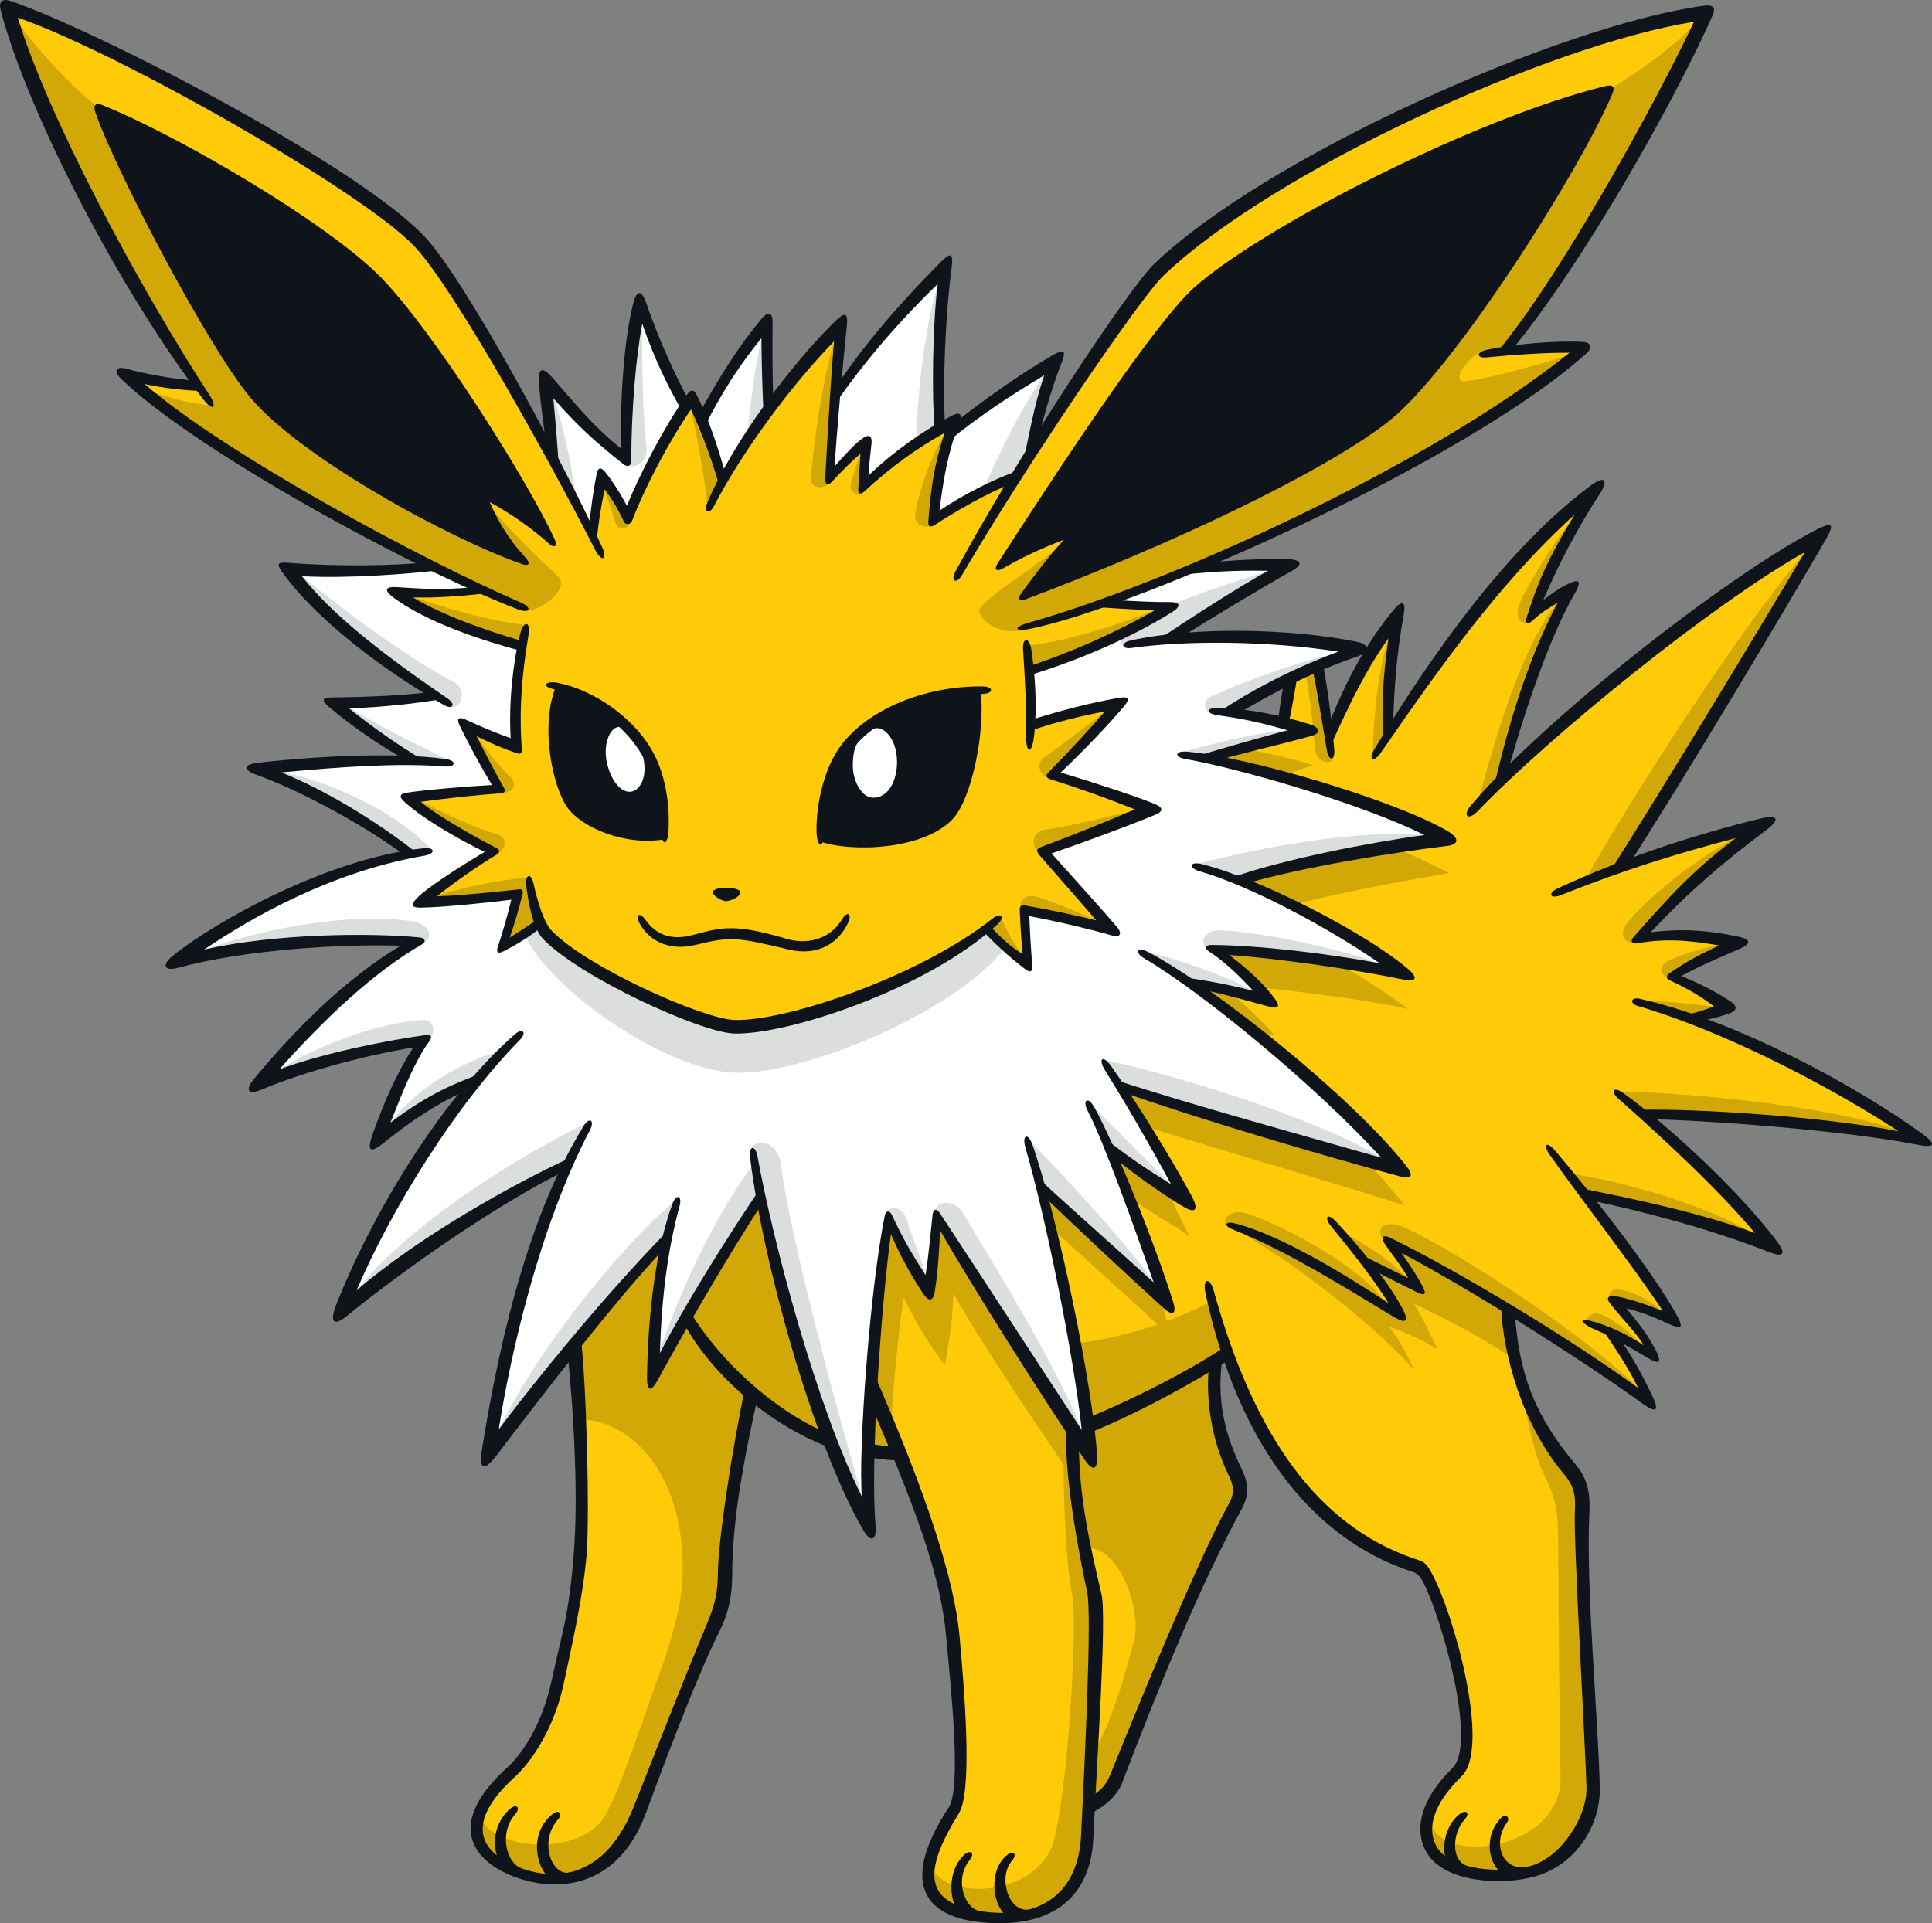 <?xml version="1.0" encoding="UTF-8"?>
<!-- Created with Inkscape (http://www.inkscape.org/) -->
<svg version="1.1" viewBox="0 0 101.7 101.26" xmlns="http://www.w3.org/2000/svg">
 <rect x="0" y="0" width="101.7" height="101.26" fill="#808080" stroke="none"/>
 <g stroke-width="2.663">
  <path d="m30.213 70.837c0.218 4.131 0.501 8.693 0.304 10.829-0.258 2.828-1.377 9.611-3.175 11.138-0.868 0.738-2.304 2.261-2.261 3.523 0.043 1.262 1.393 2.131 2.783 2.434 2.959 0.65 4.527-0.589 5.481-2.871 1.435-3.436 3.742-8.959 4.221-10.349 0.477-1.395 0.607-2.439 0.607-3.308 0-0.871 0.828-6.788 1.393-8.962 1.654 1.481 4.003 3.175 7.699 3.22 1.089 2.738 2.392 5.958 2.698 7.918 0.304 1.955 1.105 9.385 0.304 10.786-0.871 1.523-1.683 2.911-1.35 4.045 0.218 0.738 1.177 1.739 3.526 1.739 2.567 0 5.002-0.826 4.959-5.958 0.783-0.304 1.161-0.858 1.651-2.133 0.956-2.477 5.023-11.798 5.872-13.396 0.349-0.652 0.479-1.262-0.043-2.264-0.522-1.001-1.217-3.912-0.913-5.654l0.607-0.304c1.262 3.87 4.916 9.787 10.267 11.223 1.087 1.696 3.561 9.356 1.784 10.919-1.087 0.956-1.699 1.995-1.481 3.39 0.133 0.828 1.175 2.003 3.654 1.958 2.482-0.043 5.265-1.521 5.089-4.871-0.173-3.35-0.607-11.351-0.607-13.963 0-0.913 0.043-2.043-1.001-3.001-1.044-0.956-3.177-5.569-2.913-8.046 1.752 1.041 5.785 3.625 7.38 4.898-0.61-1.244-1.478-3.012-1.944-3.654 0.613 0.293 1.763 0.871 2.256 1.276-0.378-0.839-1.238-1.912-1.819-2.695 0.636 0.029 1.971 0.261 2.812 0.783-1.132-1.768-3.42-4.988-4.581-6.525 2.378 0.405 7.276 1.481 9.801 2.724-1.595-1.942-4.466-5.044-6.815-6.959 2.985-0.115 11.454 0.495 14.589 1.334-2.525-1.885-7.803-4.815-11.976-6.378 0.519-0.176 1.302-0.434 1.768-0.61-0.698-0.581-2.003-1.364-2.756-1.651 0.812-0.522 2.408-1.422 3.393-1.739-1.305-0.378-3.654-0.583-5.191-0.293 1.912-2.117 4.581-4.639 6.642-6.029-1.683 0.461-4.554 1.217-7.51 2.258 3.159-5.132 9.161-15.135 10.613-17.484-3.856 2.059-11.572 7.569-16.879 12.906 0.232-1.566 1.885-7.193 3.539-10.035-0.437 0.261-1.22 0.724-1.973 1.334 0.639-1.8 2.261-5.018 3.276-6.469-3.041 2.176-7.132 7.076-10.874 12.73-0.085-1.563 0.029-4.61 0.463-6.205-0.985 1.217-2.522 3.627-3.622 6.322-0.146-1.103-0.466-2.812-0.613-3.595l-1.449 0.636-0.346 2.264c-0.538-0.16-2.45-0.551-3.539-0.594z" fill="#FFCB08"/>
  <path d="m54.296 24.018c0.234-1.393 0.639-3.625 1.305-4.988-1.273 0.722-3.912 2.378-5.569 3.712l0.205-0.581-0.724 0.463c-0.146-2.874-0.029-7.193 0.29-8.584-1.073 1.159-4.293 4.349-5.886 6.756l-3.366 0.666c-0.144-1.071-0.232-3.566-0.176-4.493-1.159 1.361-2.405 3.191-3.446 5.073l-0.466-1.129-0.29 0.463c-1.073-1.885-2.117-4.117-2.463-5.308-0.495 1.334-0.871 4.988-0.727 8.003-1.071-0.695-3.044-2.522-4.29-4.059 0.117 0.985 0.288 2.985 0.376 4.147l-6.408 5.625c-1.132 0.202-5.105 0.437-7.51 0.173 1.475 1.859 4.234 4.498 7.686 6.583-1.539 0.264-4.032 0.437-5.22 0.437 0.985 0.783 2.637 2.117 4.202 3.073-2.232-0.088-5.713 0.029-8.091 0.407 2.378 0.985 6.061 2.956 7.83 4.466-3.393 0.578-8.44 2.668-12.411 5.798 3.217-0.927 8.786-1.422 12.672-1.129-2.61 1.622-6.73 5.334-8.296 7.595 2.293-1.044 5.8-2 8.645-2.378-0.812 1.393-1.771 3.627-2.264 5.076 1.305-0.985 3.249-2.293 4.903-2.727-2.032 2.525-5.569 7.771-6.847 11.92 2.698-2.349 8.701-6.437 11.891-7.627-1.654 3.771-3.654 10.149-4.205 15.167 2.088-2.754 6.815-8.671 9.369-11.223-0.264 1.651-0.639 5.22-0.639 7.135 1.654-2.988 4.059-7.337 5.683-9.425 0.842 4.437 2.9 12.179 5.713 17.282-0.085-4.466 0.261-13.51 1.017-16.208 0.461 1.161 1.273 2.783 2.027 3.622 0.232-1.273 0.495-2.839 0.525-3.654 1.622 2.73 6.581 10.067 8.062 12.589-0.349-3.366-1.625-10.935-2.554-14.064 1.161 1.041 5.135 4.376 6.642 5.944-1.132-2.988-2.32-6.701-3.135-8.149 1.22 0.956 2.844 2.029 4.064 2.666-1.076-1.971-2.32-4.346-3.481-5.883 3.886 1.217 12.152 3.654 14.789 4.346-2.088-2.29-7.83-7.944-11.164-9.83 1.537 0.29 3.246 0.551 4.176 0.9-0.812-0.985-1.768-2.032-2.783-2.668 2.147 0.117 7.135 0.466 9.918 1.249-1.859-1.395-6.032-3.976-8.554-4.903 3.188-0.897 7.944-1.885 10.727-2.176-1.739-1.159-8.208-3.625-12.528-4.232 1.481-0.407 4.059-1.132 5.337-1.449-1.076-0.349-2.176-0.613-4.032-0.929 1.393-1.103 4.003-2.437 6.671-3.337-2.003-0.519-6.12-0.868-9.774-0.581 0.956-0.751 4.088-2.839 6.12-3.886-1.305-0.027-3.742-0.027-5.105 0.117z" fill="#fff"/>
  <path d="m58.444 31.557c7.832-2.892 19.923-8.653 24.752-13.18-0.871-0.088-2.74-0.045-3.902 0.131 4.495-6.003 9.396-14.935 10.469-17.835-7.454 1.161-23.098 7.699-28.797 13.572-1.435 1.481-4.786 6.61-7.524 10.962-0.887 0.261-3.06 1.217-4.25 2.176 0.059-1.132 0.378-3.537 1.044-5.22-1.071 0.578-3.161 1.768-4.754 3.422 0.056-0.783 0.056-1.595 0.085-2.234-0.636 0.522-1.246 1.073-1.915 1.856 0.202-2.466 0.466-6.205 0.668-8.147-1.71 1.854-4.463 4.81-6.264 8.205-0.434-1.537-1.1-3.278-1.681-4.234-1.132 1.566-2.698 4.322-3.305 6.264-0.41-0.812-0.9-1.537-1.395-2.117-0.115 0.522-0.373 1.973-0.519 2.871-2.613-4.9-7.188-13.369-9.223-15.425-2.378-2.41-16.791-10.964-21.46-12.181 0.988 4.176 5.771 13.862 9.862 19.777-0.756 0.029-2.264 0-3.683-0.522 3.276 3.366 13.801 9.308 18.469 11.252-0.868 0.173-2.695 0.32-4 0.261 0.868 0.842 3.364 2.061 6.352 2.844-0.173 1.39-0.405 3.739-0.29 5.188-0.581-0.232-1.712-0.61-2.581-1.015 0.434 0.956 0.927 2.003 1.681 3.305-1.073 0.061-3.449 0.232-4.581 0.551 0.842 0.871 2.698 1.971 4.173 2.727-1.273 0.754-2.754 1.768-3.739 2.724 1.449-0.085 3.886-0.261 5.047-0.434-0.202 0.871-0.495 2.088-0.727 2.786 0.581-0.378 1.451-0.9 1.973-1.334-0.088 1.1 7.22 5.428 10.064 5.478 3.246 0.059 9.657-2.437 13.481-5.103 0.466 0.493 1.364 1.276 2.117 1.771-0.085-0.874-0.115-2.061-0.17-2.756 0.839 0.173 3.217 0.61 4.578 1.044-1.071-1.249-2.346-2.842-3.593-4.149 1.739-0.636 4.581-1.681 5.771-2.258-1.305-0.551-3.771-1.422-5.252-1.768 1.161-1.193 2.639-2.73 3.305-3.686-1.159 0.146-2.895 0.551-4.405 1.017 0-0.929 0.029-2.003-0.059-2.786 2.029-0.581 5.742-2.434 7.047-3.334-0.842-0.117-2.003-0.32-2.871-0.463" fill="#FFCB08"/>
 </g>
 <g fill="#0f141b" stroke-width="2.663">
  <path d="m29.362 36.064c3.076 0.879 5.822 3.667 5.686 7.918-1.728 0.357-4.341-0.599-5.023-1.702-0.674-1.089-1.241-4.053-0.663-6.216"/>
  <path d="m43.136 44.049c0.099-1.619 0.269-2.993 1.017-4.069 1.694-2.434 4.567-3.393 7.3-3.723 0.157 2.168-0.549 5.729-1.571 6.719-1.18 1.143-4.005 1.731-6.746 1.073"/>
  <path d="m28.977 28.358c-1.854-3.617-6.445-10.898-9.18-13.723-2.738-2.831-10.711-7.233-14.467-8.765 1.854 4.73 6.698 13.518 8.53 15.393 2.085 2.133 8.205 6.261 13.54 8.16-0.775-0.847-1.808-2.583-2.096-3.534 0.951 0.455 2.631 1.547 3.673 2.469"/>
  <path d="m52.746 29.685c2.437-3.739 7.904-12.019 10.046-14.136 3.438-3.393 15.878-9.481 21.623-10.613-1.696 3.696-7.406 13.473-10.789 16.355-3.83 3.262-14.746 8.264-19.617 10.048 0.783-1.001 1.958-2.652 2.695-3.436-1.087 0.346-2.652 0.956-3.958 1.782"/>
 </g>
 <path d="m32.639 38.272c-0.541-0.029-0.887 0.916-0.708 1.811 0.21 1.047 0.804 1.715 1.329 1.593 0.474-0.107 0.884-0.855 0.541-2.021-0.264-0.887-0.73-1.361-1.161-1.382" fill="#fff" stroke-width="2.663"/>
 <path d="m45.937 38.405c-0.756 0.463-1.049 0.831-1.044 1.931 0.003 0.802 0.474 1.649 1.047 1.665 0.751 0.019 1.188-0.73 1.268-1.601 0.125-1.481-0.764-2.306-1.27-1.995" fill="#fff" stroke-width="2.663"/>
 <g fill="#D2A807" stroke-width="2.663">
  <path d="m0.516 0.457c0.762 1.497 3.286 4.163 4.716 5.255 1.848 4.775 6.085 12.371 8.176 15.058 2.088 2.687 9.345 6.725 13.947 8.584-0.94-1.188-1.774-2.975-1.518-2.631 0.407 0.549 2.29 2.49 3.537 3.625 0.714 0.655-1.137 2.008-1.734 1.758-3.768-1.582-15.987-7.614-20.429-11.822 1.023 0.509 2.57 0.951 3.933 1.068-3.974-5.657-9.444-15.886-10.629-20.893"/>
  <path d="m36.286 21.131c0.426 1.989 0.82 4.019 0.959 5.617l0.82-1.385c-0.463-1.494-1.175-3.555-1.779-4.232"/>
  <path d="m31.664 25.432c0.32 0.82 0.567 1.529 0.711 2.029 0.141 0.495 0.663 0.522 0.839-0.083-0.357-0.639-1.089-1.627-1.55-1.947"/>
  <path d="m21.209 31.237c2.117 0.783 4.7 1.481 6.554 1.683l-0.202 1.071c-2.668-0.349-5.54-2.056-6.352-2.754"/>
  <path d="m44.176 17.229c-0.812 2.059-1.387 6.264-1.481 7.976-0.027 0.551 0.783 0.61 1.076 0.115-0.029-1.449 0.117-5.452 0.405-8.091"/>
  <path d="m45.511 23.437c-0.405 0.868-0.61 1.566-0.724 2.029-0.115 0.466 0.376 0.695 0.668 0.376 0-0.666 0.027-1.622 0.056-2.405"/>
  <path d="m50.093 22.335c-0.985 1.217-1.768 3.654-1.915 4.724-0.088 0.642 0.61 0.844 1.015 0.525 0.088-1.51 0.261-3.537 0.9-5.249"/>
  <path d="m54.125 33.976c1.87-0.131 5.46-1.318 7.148-2.029-1.96 1.217-5.265 3.001-7.047 3.396z"/>
  <path d="m89.543 0.847c-0.823 1.177-3.153 2.884-5.049 4-2.043 4.655-8.41 14.506-11.569 17.01-3.348 2.652-13.316 7.332-19.18 9.611 0.141-0.25 1.952-2.373 2.229-2.951-0.887 1.012-4.16 2.927-4.405 3.558-0.186 0.479 1.116 1.478 2.293 1.063 8.482-2.645 23.476-9.228 29.231-14.626-1.286 0.482-5.918 1.776-6.189 1.531-0.376-0.333 0.711-1.55 1.284-1.582l1.079 0.021c2.176-3.175 8.578-12.679 10.277-17.636"/>
  <path d="m24.782 38.291c0.69 1.1 1.47 2.008 2.096 2.634 0.36 0.36 0.178 0.847-0.509 0.82-0.666-1.153-1.358-2.66-1.587-3.454"/>
  <path d="m21.815 42.026c1.688 0.871 3.246 1.593 4.349 1.893 0.562 0.154 0.485 0.794 0.027 1.023-1.076-0.535-2.993-1.561-4.376-2.916"/>
  <path d="m22.582 47.295c1.534-0.535 3.582-0.945 5.271-1.1 0.101 0.591 0.28 1.587 0.562 2.405-0.511 0.41-1.382 0.948-1.917 1.228 0.253-0.842 0.613-2.045 0.794-2.708-1.843 0.202-3.739 0.381-4.708 0.176"/>
  <path d="m58.601 37.138c-1.457 1.127-2.607 1.995-3.657 2.764-0.386 0.282-0.282 0.895 0.306 1.1 0.847-0.871 2.429-2.61 3.35-3.864"/>
  <path d="m60.187 42.538c-2.328 0.589-3.886 0.953-5.167 1.151-0.663 0.104-0.818 0.716-0.309 1.278 1.332-0.461 3.454-1.379 5.476-2.429"/>
  <path d="m58.45 48.907c-1.052-0.666-2.954-1.393-3.787-1.662-0.794-0.258-0.999 0.306-0.972 0.663 1.1 0.178 3.454 0.666 4.759 0.999"/>
  <path d="m52.692 48.267c0.232 0.639 0.767 1.611 1.382 2.381-0.663-0.437-1.688-1.204-2.149-1.742z"/>
  <path d="m63.805 68.494c-2.376 1.254-4.868 1.95-7.129 2.24 0.208 1.148 0.463 3.092 0.626 4.317 1.651-0.586 5.545-2.506 7.303-3.784-0.373-1.225-0.586-1.814-0.799-2.772"/>
  <path d="m43.612 75.75c-1.22-3.521-2.959-9.484-3.569-12.789-1.348 1.96-2.479 3.784-3.856 6.386 1.35 2.432 4.509 5.156 7.425 6.402"/>
  <path d="m46.918 75.446c0-1.478 0.349-5.132 0.652-7.135 0.652 1.395 1.435 2.613 2.176 3.569 0.258-1.521 0.434-2.698 0.434-3.784 1.478 2.652 4.783 7.524 6.437 9.96-0.088-0.956-0.131-1.739-0.043-2.74-2.264-3.35-5.96-9.004-7.223-11.177-0.085 1.305-0.261 2.698-0.389 3.739-0.655-0.913-1.784-2.652-2.133-3.523-0.434 2.567-0.783 6.44-0.999 9.047 0.258 0.479 0.65 1.177 1.087 2.045"/>
  <path d="m55.313 64.616c1.087 1.044 4.871 4.349 6.392 5.872-0.216-0.652-0.477-1.699-0.692-2.306-1.654-1.521-4.831-4.349-6.221-5.611z"/>
  <path d="m59.402 63.006c1.001 0.738 2.131 1.348 3.22 2.088-0.613-1.175-0.871-1.739-1.22-2.479-0.999-0.695-2.088-1.435-2.956-2.045 0.389 0.956 0.738 1.784 0.956 2.437"/>
  <path d="m60.27 59.308c3.611 1.132 11.356 3.393 13.705 4.176-0.874-1.041-1.438-1.739-2.176-2.437-4.394-1.302-10.573-2.956-12.791-3.824z"/>
  <path d="m64.679 52.203c0.812 0.639 1.973 1.771 2.437 2.322-0.495-0.088-0.9-0.146-1.132-0.202-1.041-0.844-2.29-1.83-3.246-2.466 0.695 0.085 1.332 0.232 1.942 0.346"/>
  <path d="m66.159 51.971c2.405 0.264 6.032 0.698 7.974 1.161-1.015-0.756-2.522-1.742-3.915-2.525-1.593-0.232-4.639-0.551-6.176-0.636 0.929 0.812 1.481 1.334 2.117 2"/>
  <path d="m73.293 44.605c1.419 0.551 1.915 0.842 2.985 1.364-3.188 0.551-6.059 1.103-8.235 1.683-0.927-0.463-1.771-0.929-2.695-1.278 1.883-0.636 5.566-1.449 7.944-1.768"/>
  <path d="m65.319 39.414c1.364 0.202 2.724 0.551 3.798 0.871-0.522 0.176-1.334 0.463-1.742 0.581-1.071-0.29-2.985-0.783-3.886-0.929 0.639-0.144 1.246-0.349 1.83-0.522"/>
  <path d="m45.831 73.227c-0.088 1.089-0.088 1.958-0.133 3.047 0.264 0.128 1.047 0.218 1.611 0.218-0.391-0.913-0.959-2.394-1.478-3.265"/>
  <path d="m64.796 64.588c3.827 2.16 8.003 5.625 9.627 7.54-0.29-0.754-0.812-1.625-1.276-2.264 0.695 0.232 1.912 0.756 2.551 1.217-0.407-0.81-0.812-1.739-1.276-2.434 1.566 0.695 4.117 2.088 5.334 2.959-0.173-0.858-0.389-1.944-0.304-2.639-1.044-0.695-4.613-2.828-6.048-3.393 0.394 0.61 0.828 1.393 1.092 2-0.655-0.218-1.96-0.738-2.527-1.001 0.479 0.698 1.001 1.611 1.35 2.218-1.958-1.348-6.874-4.016-8.525-4.202"/>
  <path d="m72.848 68.486c-1.297-1.819-5.263-3.96-7.273-4.61-0.919-0.298-1.542 0.629-0.716 0.81 1.625 0.36 5.686 2.274 7.99 3.8"/>
  <path d="m70.624 64.848c1.015 0.551 2.639 1.449 3.598 2.639l-2.352-0.956c-0.261-0.407-0.783-1.188-1.246-1.683"/>
  <path d="m86.663 73.527c-2.634-2.874-9.91-7.63-12.719-8.89-1.137-0.506-1.704 0.109-0.945 0.847 3.324 1.348 11.09 6.099 13.665 8.043"/>
  <path d="m86.433 70.822c-0.581-0.636-1.497-1.358-2.088-1.595-0.644-0.261-1.116 0.346-0.626 0.61 1.015 0.349 1.96 0.666 2.714 0.985"/>
  <path d="m87.743 69.269c-0.826-0.804-1.542-1.172-2.37-1.348-0.826-0.173-0.738 0.479-0.477 0.762 0.868 0.067 2.064 0.216 2.847 0.586"/>
  <path d="m92.833 65.355c-2.088-1.675-7.548-3.22-10.245-3.566l0.871 1.153c2.655 0.368 7.396 1.521 9.374 2.413"/>
  <path d="m85.043 57.482c3.414-0.024 12.877 0.868 15.726 2.413-4.021-0.652-10.267-1.305-14.291-1.172z"/>
  <path d="m90.703 53.089c-1.175-0.218-3.329-0.413-4.61-0.413 0.956 0.304 2.346 0.716 3.065 0.999 0.434-0.088 1.175-0.346 1.545-0.586"/>
  <path d="m91.203 49.651c-1.545 0.218-2.501 0.543-3.284 0.892-0.783 0.349-0.479 0.828 0 1.047 0.543-0.546 2.067-1.329 3.284-1.939"/>
  <path d="m92.203 43.672c-2.567 1.217-5.585 3.617-6.61 5.023-0.415 0.567 0 1.065 0.562 0.956 1.371-1.63 4.394-4.698 6.048-5.979"/>
  <path d="m96.083 27.96c-2.929 2.754-9.83 13.34-12.703 18.475 0.698-0.264 1.422-0.581 1.944-0.756 3.481-5.859 8.091-13.367 10.759-17.718"/>
  <path d="m82.658 30.977c-2.232 2.029-3.739 7.132-4.871 11.279 0.32-0.376 1.044-1.015 1.276-1.217 0.61-2.695 2.232-7.915 3.595-10.062"/>
  <path d="m83.763 26.075c-1.481 1.712-3.169 4.304-3.8 5.771-0.258 0.61 0.088 1.249 0.698 0.783 0.724-2.029 2.264-5.305 3.103-6.554"/>
  <path d="m73.581 32.426c-1.071 2.059-1.276 5.481-1.334 7.454l0.815-1.249c0-1.883 0.202-4.956 0.519-6.205"/>
  <path d="m68.739 35.414c0.146 0.897 0.378 2.666 0.495 4.117 0.051 0.642 1.132 0.945 0.985 0-0.232-1.481-0.551-3.537-0.756-4.437z"/>
  <path d="m30.556 74.72c3.007 0.162 5.529 3.292 5.374 8.245-0.051 1.577-0.557 3.38-1.342 5.513-0.788 2.131-2.192 6.562-2.951 7.433-1.702 1.96-5.92 1.321-6.362-0.298-0.695 1.111 0.186 2.224 1.944 2.964 1.76 0.74 4.932 0.738 6.301-3.012 0.879-2.408 3.382-8.152 3.939-9.636 0.557-1.483 0.74-2.272 0.74-3.334 0-1.065 0.557-6.533 1.342-9.265-0.972-0.882-2.679-2.775-3.356-3.984-0.394 0.65-1.366 2.221-1.739 3.103 0.093-1.947 0.277-5.465 0.65-7.089-1.252 1.252-3.521 3.569-4.866 5.468 0.141 1.113 0.325 2.503 0.325 3.894"/>
  <path d="m56.036 74.679c-0.17 4.003 0.117 7.888 0.407 9.337 0.29 1.451-0.208 9.92-0.956 12.845-0.796 3.108-6.016 3.289-6.525 1.249-0.466 1.22 0.581 2.668 2.842 2.842 2.261 0.176 5.334-0.349 5.508-4.756 0.176-4.408 0.639-11.54 0.232-12.528-0.405-0.985-1.361-7.366-0.969-8.352z"/>
  <path d="m57.199 81.522c1.622-0.173 2.946 3.169 2.493 4.874-0.695 2.61-1.161 4.059-2.147 6.032l-0.176 2.551c0.642-0.232 1.364-0.919 1.859-2.264 0.81-2.203 3.744-9.351 5.337-12.528 0.405-0.812 1.041-1.566 0.346-2.839-0.695-1.278-1.159-3.83-0.927-5.686-1.8 1.044-4.551 2.602-6.685 3.388l0.069 1.313-0.794-1.047c-0.016 1.507 0.157 4.29 0.623 6.205"/>
  <path d="m80.107 73.056c0.349 2.216 0.738 3.784 1.305 4.871 0.565 1.087 0.61 2.218 0.61 3.262 0 3.044 0.088 10.576 0.123 12.373 0.075 4.019-6.863 4.786-6.863 2.072-0.613 1.217 0.362 2.613 2.346 3.041 3.217 0.695 6.405-1.089 6.264-4.786-0.176-4.567-0.61-11.918-0.61-14.267 0-0.828 0.045-1.481-0.911-2.567-0.959-1.087-1.915-3.087-2.264-4"/>
 </g>
 <g fill="#dcdddd" stroke-width="2.663">
  <path d="m28.863 20.106c0.842 2.139 1.324 5.057 1.491 6.354-0.368-0.644-0.9-1.827-1.324-2.445-0.027-1.521-0.085-3.233-0.168-3.91"/>
  <path d="m33.781 16.254c0.029 2.951 0.029 5.398 0.256 7.34 0.077 0.671-0.621 1.236-1.183 0.815 0.029-2.474 0.253-6.549 0.927-8.155"/>
  <path d="m40.332 17.013c-0.591 1.688-0.9 4.892-1.012 6.131 0.309-0.45 0.844-1.156 1.124-1.577-0.056-1.292-0.083-3.683-0.112-4.554"/>
  <path d="m49.779 13.838c-1.012 2.416-1.462 6.296-1.545 9.529 0.533-0.421 0.927-0.591 1.265-0.759-0.17-2.248 0.027-6.828 0.28-8.77"/>
  <path d="m55.401 19.206c-1.547 1.912-2.951 5.004-3.654 6.605 0.533-0.194 1.124-0.421 1.63-0.559l0.983-1.547c0.282-1.601 0.591-3.204 1.041-4.498"/>
  <path d="m67.828 29.778c-1.603 0.391-5.033 1.574-6.269 2.107l-2.109 1.18c-0.336 0.17-0.759 1.071-0.027 1.041l2.136-0.391c1.856-1.265 4.216-2.842 6.269-3.936"/>
  <path d="m71.313 34.246c-1.771 0.141-5.987 1.659-7.59 2.447-0.384 0.186-0.45 0.788 0.141 0.9l0.927-0.059c2.195-1.321 4.104-2.445 6.522-3.289"/>
  <path d="m62.093 39.646c1.209-0.338 4.666-1.321 6.717-1.209-1.601 0.368-3.878 1.095-5.057 1.545z"/>
  <path d="m62.853 45.521c3.175-0.815 9.558-2.163 13.241-1.35-2.533 0.309-7.691 1.23-10.746 2.203-0.53-0.205-1.681-0.599-2.495-0.852"/>
  <path d="m73.311 51.032c-1.659-0.844-6.778-1.965-9.082-2.053-0.759-0.027-1.265 0.647-0.562 1.097 1.292-0.029 6.634 0.45 9.643 0.956"/>
  <path d="m60.07 50.046c1.292 0.256 5.087 1.465 6.549 2.53-1.012-0.253-2.866-0.674-3.963-0.759-0.844-0.562-1.547-1.095-2.586-1.771"/>
  <path d="m58.101 55.81c4.33 0.9 12.088 3.374 15.292 5.566-3.033-0.844-11.497-3.007-14.477-4.245z"/>
  <path d="m57.37 58.088c1.18 1.18 3.824 3.88 5.087 5.004-1.124-0.647-3.092-1.856-4.045-2.615-0.368-0.871-0.732-1.715-1.041-2.389"/>
  <path d="m54.08 59.942c1.518 1.518 5.96 6.269 7.196 8.378-1.63-1.406-5.103-4.498-6.485-5.75z"/>
  <path d="m57.287 76.221c-1.324-3.88-5.012-9.633-6.551-12.285-0.506-0.871-1.547-0.759-1.603 0.056 1.774 2.557 5.566 8.714 8.155 12.229"/>
  <path d="m48.936 67.675c-0.391-1.209-0.993-2.732-1.209-3.459-0.224-0.759-1.041-0.788-1.095-0.197 0.474 1.127 1.545 2.898 2.304 3.657"/>
  <path d="m45.713 79.899c-1.419-4.669-4.181-14.951-4.583-18.475-0.173-1.537-1.739-1.678-1.622-0.461 1.246 5.334 2.668 12.15 6.205 18.935"/>
  <path d="m34.288 72.473c1.161-3.915 3.39-8.584 5.393-11.191l0.378 1.854c-1.334 1.739-4.149 6.437-5.771 9.337"/>
  <path d="m35.68 63.108c-2.551 2-8.205 8.701-10.006 13.542 2.727-3.683 7.127-9.095 9.422-11.289z"/>
  <path d="m31.011 59.076c-3.047 1.422-10.293 5.654-13.05 9.976 2.724-2.264 8.062-6.091 11.918-7.686z"/>
  <path d="m19.963 59.916c1.419-2.147 3.39-3.651 6.554-4.669-0.405 0.405-1.103 1.22-1.569 1.768-1.478 0.466-3.132 1.395-4.986 2.9"/>
  <path d="m13.843 56.845c2.754-1.856 5.87-2.89 8.237-3.135 0.839-0.085 0.897 0.613 0.463 1.161-1.654 0.032-6.613 1.159-8.701 1.973"/>
  <path d="m9.84 50.348c4.264-1.712 9.196-2.274 11.891-1.83 0.868 0.146 1.188 0.844 0.463 1.22-1.768-0.405-8.296-0.29-12.355 0.61"/>
  <path d="m13.726 40.488c2.815 0.232 6.932 2.059 9.02 4.264l-1.161 0.173c-2.493-1.971-5.654-3.598-7.859-4.437"/>
  <path d="m17.96 36.98c2.003 1.305 4.032 2.232 5.83 3.132l-1.885-0.059c-1.942-1.103-3.129-1.971-3.944-3.073"/>
  <path d="m15.554 30.02c2.203 1.942 6.003 4.669 8.322 5.886 0.818 0.429 0.384 1.726-0.466 1.217-1.883-1.129-6.959-4.956-7.856-7.103"/>
  <path d="m27.604 49.217c1.435 3.001 7.268 6.959 10.829 7.249 3.561 0.285 11.777-3.103 14.477-6.549l-0.985-1.009c-3.441 2.7-10.924 5.356-13.228 5.137-2.306-0.218-7.441-2.772-8.919-4-0.522-0.437-1.073-0.884-1.361-1.444z"/>
 </g>
 <g fill="#0f141b" stroke-width="2.663">
  <path d="m37.521 46.988c-0.043-0.333 1.483-0.312 1.454 0-0.027 0.269-0.562 0.463-0.77 0.461-0.208-0.005-0.658-0.258-0.684-0.461"/>
  <path d="m28.314 48.361c-0.399 0.338-1.049 0.73-1.486 1.004 0.269-0.727 0.519-1.641 0.676-2.28 0.051-0.197-0.019-0.282-0.213-0.256-0.032 0.005-2.676 0.312-4.29 0.365 0.847-0.698 2.304-1.696 3.097-2.165 0.229-0.136 0.229-0.274 0.032-0.378-1.007-0.509-3.209-1.758-3.984-2.432 1.361-0.189 3.049-0.368 4.226-0.45 0.197-0.011 0.237-0.141 0.154-0.29-0.517-0.905-0.977-1.806-1.438-2.714 0.666 0.338 1.395 0.652 2.093 0.887 0.258 0.088 0.301 0.011 0.28-0.288-0.154-2.282 0.059-4.12 0.357-5.915 0.125-0.754-0.25-0.804-0.439-0.067-0.37 1.465-0.61 3.587-0.498 5.486-0.783-0.28-1.558-0.602-2.269-0.935-0.439-0.208-0.652-0.181-0.362 0.384 0.479 0.959 1.017 1.981 1.651 3.017-1.073 0.051-3.555 0.253-4.49 0.405-0.37 0.059-0.423 0.202-0.131 0.471 1.031 0.945 2.988 2.051 4.232 2.647-1.132 0.668-2.959 1.822-3.542 2.408-0.397 0.389-0.293 0.533 0.184 0.525 1.289-0.019 3.862-0.301 4.762-0.418-0.248 0.988-0.421 1.601-0.714 2.49-0.091 0.274 0.005 0.373 0.288 0.232 0.565-0.282 1.35-0.732 2.016-1.292z"/>
  <path d="m28.083 46.517c-0.12-0.567-0.447-0.493-0.386 0.083 0.096 0.85 0.357 2.288 0.89 2.842 1.981 2.045 8.277 4.903 10.027 4.975 2.767 0.109 10.261-2.357 13.894-5.75 0.418-0.394 0.194-0.658-0.256-0.304-3.899 3.089-10.967 5.444-13.609 5.34-1.657-0.067-7.713-2.746-9.598-4.695-0.455-0.471-0.802-1.75-0.961-2.49"/>
  <path d="m29.045 36.262c1.736 0.442 3.939 1.875 4.887 3.747 0.514 1.017 0.823 2.341 0.911 3.998 0.029 0.53 0.298 0.437 0.341-0.173 0.104-1.545-0.202-3.036-0.724-4.064-0.969-1.915-3.148-3.422-5.081-3.814-0.647-0.131-0.879 0.165-0.333 0.306"/>
  <path d="m29.287 36.08c-0.9 2.155-0.181 5.374 0.581 6.44 0.746 1.044 2.999 2.043 5.164 1.667l-0.013-0.397c-1.824 0.325-4.155-0.86-4.661-1.614-0.636-0.956-1.414-3.966-0.644-5.966z"/>
  <path d="m51.734 36.142c-3.092-0.035-6.024 1.228-7.433 3.063-1.033 1.348-1.358 3.465-1.318 4.634 0.027 0.695 0.317 0.866 0.36 0.269 0.085-1.313 0.368-3.172 1.427-4.554 1.337-1.744 3.859-2.866 6.978-3.017 0.565-0.027 0.554-0.386-0.013-0.394"/>
  <path d="m43.131 44.296c1.742 0.613 5.537 0.437 7.034-1.185 0.985-1.073 1.71-4.551 1.457-6.77h-0.431c0.112 2.075-0.543 5.348-1.457 6.338-1.403 1.521-4.98 1.673-6.607 1.206z"/>
  <path d="m44.333 48.395c-0.719 1.188-2.003 1.308-2.884 1.049-2.727-0.807-3.436-0.636-4.951-0.221-1.041 0.282-1.883 0.099-2.511-0.778-0.325-0.453-0.575-0.288-0.304 0.2 0.578 1.028 1.704 1.409 2.927 1.108 1.84-0.45 2.163-0.415 4.916 0.245 1.627 0.386 2.687-0.447 3.124-1.427 0.213-0.474-0.053-0.613-0.317-0.176"/>
  <path d="m54.439 38.72c0.168-1.587 0.043-3.217-0.149-4.506-0.101-0.69-0.485-0.682-0.437 0.013 0.099 1.425 0.184 3.012 0.162 4.493-0.013 1.017 0.317 1.009 0.423 0"/>
  <path d="m13.599 20.579c-1.965-2.386-6.559-10.943-7.843-14.293 4.112 1.758 11.601 6.293 13.825 8.602 2.298 2.386 7.103 9.492 8.834 12.85-0.983-0.897-1.976-1.601-3.052-2.101-0.346-0.16-0.469-0.104-0.317 0.338 0.28 0.826 0.754 1.838 1.702 2.991-3.987-1.574-10.874-5.627-13.148-8.386m15.319 8.067c0.24 0.216 0.447 0.131 0.288-0.224-1.294-2.906-6.461-11.127-9.252-13.915-2.788-2.791-10.472-7.319-14.546-8.967-0.376-0.152-0.522-0.019-0.394 0.36 1.039 3.023 5.915 12.341 8.163 15.031 2.623 3.143 10.458 7.425 14.299 8.77 0.346 0.123 0.495-0.005 0.162-0.37-0.905-0.983-1.438-1.925-1.864-2.903 1.009 0.554 2.179 1.342 3.145 2.218"/>
  <path d="m0.033 0.537c1.419 5.422 6.386 14.967 10.687 20.515 0.498 0.639 0.727 0.394 0.32-0.232-3.622-5.534-8.512-14.629-10.104-19.889 5.193 1.79 18.128 9.121 20.893 12.054 2.085 2.213 7.167 11.393 9.492 15.953 0.36 0.703 0.687 0.543 0.357-0.17-2.16-4.693-7.209-14.062-9.316-16.301-3.505-3.731-17.058-10.775-21.798-12.413-0.469-0.16-0.642 0.059-0.53 0.485"/>
  <path d="m10.316 20.041c-1.076-0.059-2.751-0.365-3.673-0.629-0.53-0.154-0.687 0.131-0.277 0.527 3.838 3.742 15.423 10.048 20.882 12.142 0.679 0.258 0.791-0.091 0.146-0.365-5.143-2.218-15.508-7.795-19.78-11.492 1.031 0.218 2.109 0.336 2.972 0.362z"/>
  <path d="m79.537 18.478c3.702-4.453 8.575-13.063 10.597-17.63 0.208-0.471 0.064-0.618-0.519-0.535-7.462 1.044-22.829 7.838-28.84 13.561-1.257 1.198-6.812 9.462-10.482 16.216-0.274 0.509 0.056 0.69 0.344 0.194 3.372-5.774 9.374-14.6 10.616-15.779 5.87-5.593 20.395-12.163 27.921-13.356-2.043 4.298-6.954 13.279-10.368 17.399z"/>
  <path d="m78.237 18.426c-0.559 0.128-0.522 0.453 0.051 0.391 1.332-0.136 3.044-0.253 4.33-0.242-7.497 6.016-21.172 12.155-28.478 14.216-0.802 0.226-0.762 0.493 0.051 0.328 5.995-1.214 23.236-8.983 29.324-14.522 0.312-0.277 0.256-0.562-0.173-0.591-1.252-0.08-3.547 0.075-5.105 0.421"/>
  <path d="m63.22 15.565c3.14-2.847 14.147-8.477 20.816-10.269-1.923 4.141-8.328 14.155-11.385 16.448-3.124 2.346-10.6 6.133-17.934 9.031 0.783-1.041 1.387-1.819 2.288-2.788 0.245-0.264 0.162-0.429-0.2-0.322-1.233 0.357-2.357 0.82-3.302 1.34 3.023-4.535 7.92-11.811 9.718-13.439m-9.473 15.689c-0.237 0.325-0.072 0.418 0.226 0.306 7.574-2.847 15.566-6.621 19.069-9.332 3.433-2.658 10.083-13.175 11.817-17.258 0.17-0.399 0.064-0.543-0.376-0.434-6.898 1.702-18.15 7.473-21.641 10.621-2.12 1.912-7.212 9.673-10.323 14.498-0.229 0.362-0.043 0.458 0.264 0.28 0.913-0.525 1.87-0.999 3.212-1.513-0.794 0.871-1.507 1.819-2.248 2.831"/>
  <path d="m31.391 28.655c0.123-1.276 0.269-2.099 0.439-2.892 0.405 0.527 0.756 1.14 0.999 1.688 0.093 0.213 0.36 0.186 0.445-0.037 0.7-1.819 1.963-4.21 3.1-5.856 0.554 1.193 1.103 2.626 1.502 4.077l0.333-0.583c-0.373-1.398-0.948-3.119-1.526-4.24-0.165-0.322-0.312-0.341-0.554 8e-3 -1.097 1.569-2.338 3.88-3.129 5.808-0.317-0.589-0.69-1.206-1.111-1.736-0.266-0.333-0.413-0.285-0.485 0.072-0.17 0.847-0.312 1.883-0.407 2.895z"/>
  <path d="m43.906 17.973c-0.205 2.349-0.397 5.88-0.469 7.26v8e-3c0 0.285 0.149 0.344 0.341 0.136 0.575-0.615 1.081-1.113 1.521-1.494-0.032 0.37-0.099 1.433-0.12 1.835-0.019 0.314 0.112 0.349 0.336 0.144 1.467-1.353 2.796-2.277 4.21-3.071-0.559 1.673-0.719 2.935-0.855 4.602-0.027 0.325 0.069 0.423 0.373 0.224 1.001-0.655 2.756-1.683 4.053-2.163l0.357-0.676c-1.27 0.391-3.028 1.318-4.197 2.107 0.184-1.55 0.431-3.023 1.049-4.679 0.16-0.421 0.016-0.535-0.41-0.314-1.409 0.724-3.092 1.901-4.381 3.153 0.032-0.567 0.104-1.14 0.157-1.643 0.061-0.538-0.178-0.549-0.549-0.261-0.437 0.346-0.751 0.708-1.39 1.414 0.091-1.457 0.426-5.353 0.647-7.404 0.077-0.738-0.146-0.698-0.605-0.248-2.282 2.234-5.366 6.301-6.741 9.561-0.218 0.519 0.101 0.663 0.36 0.165 1.507-2.903 4.091-6.384 6.312-8.655"/>
  <path d="m29.43 24.712c-0.101-1.449-0.173-2.349-0.304-3.739 1.326 1.491 2.128 2.229 3.683 3.462 0.237 0.194 0.421 0.096 0.421-0.186 0-2.66 0.256-5.54 0.578-7.201 0.695 2.011 1.406 3.38 2.131 4.663l0.349-0.578c-0.748-1.361-1.614-3.27-2.266-5.164-0.232-0.666-0.495-0.788-0.706 0.069-0.453 1.848-0.682 4.788-0.621 7.588-1.494-1.217-2.203-2.12-3.619-3.742-0.503-0.578-0.778-0.549-0.708 0.306 0.091 1.137 0.264 2.242 0.397 3.451z"/>
  <path d="m43.927 21.31c1.728-2.495 3.686-4.674 5.436-6.357-0.272 2.075-0.32 5.864-0.162 7.75l0.546-0.282c-0.128-2.107 8e-3 -5.755 0.346-8.322 0.104-0.802-0.051-0.823-0.594-0.277-1.574 1.577-3.864 4.056-5.54 6.615z"/>
  <path d="m49.89 23.263c1.638-1.35 3.316-2.447 5.079-3.502-0.517 1.499-0.815 3.212-1.175 4.916l0.748-1.111c0.474-2.013 0.929-3.406 1.35-4.495 0.248-0.639 0.091-0.698-0.466-0.376-1.739 1.004-3.755 2.434-5.35 3.712z"/>
  <path d="m57.448 31.942c0.86 0.075 2.224 0.146 3.321 0.205-2.181 1.246-4.65 2.29-6.615 2.94l0.011 0.474c2.224-0.663 5.201-1.867 7.54-3.334 0.453-0.282 0.453-0.527-0.099-0.525-0.607 0.005-1.925-0.032-3.009-0.125z"/>
  <path d="m60.793 33.796 1.183-0.12c1.704-1.076 4.24-2.613 6.037-3.619 0.549-0.309 0.567-0.589-0.237-0.613-1.244-0.032-2.951 0.024-4.882 0.266l-1.348 0.626c1.971-0.224 3.396-0.317 5.204-0.28-1.635 0.89-4.261 2.607-5.958 3.739"/>
  <path d="m65.155 37.583c1.814-1.071 3.76-2.144 6.28-3.012 0.743-0.256 0.66-0.642-0.027-0.783-3.451-0.695-8.557-0.812-11.92-0.056-0.511 0.115-0.447 0.461 0.072 0.386 2.946-0.415 7.311-0.365 10.89 0.192-2.695 1.015-4.581 2.059-6.322 3.191z"/>
  <path d="m62.902 39.843 1.095 0.221c1.712-0.49 3.143-0.796 5.018-1.308 0.581-0.16 0.391-0.463 0.024-0.589-1.497-0.498-3.438-0.871-4.895-0.9-0.666-0.013-0.692 0.304-0.04 0.394 1.358 0.186 2.29 0.394 3.673 0.791-1.489 0.397-3.366 0.924-4.874 1.39"/>
  <path d="m65.524 46.543c2.94-0.874 7.907-1.673 10.61-1.995 0.698-0.08 0.703-0.421 0.029-0.812-2.868-1.651-10.584-3.915-13.71-4.16-0.607-0.048-0.644 0.288-0.053 0.389 2.858 0.495 9.385 2.397 12.576 4.003-2.94 0.402-7.54 1.305-10.208 2.264z"/>
  <path d="m62.978 52.057c1.153 0.197 2.341 0.549 3.819 0.943 0.482 0.131 0.639 0.024 0.282-0.453-0.535-0.73-1.457-1.577-2.373-2.264 2.703 0.194 6.642 0.772 9.223 1.305 0.671 0.136 0.679-0.146 0.218-0.543-2.189-1.885-7.729-4.756-10.884-5.547-0.644-0.16-0.73 0.2-0.109 0.381 2.711 0.772 6.938 3.071 9.47 4.839-2.858-0.53-6.408-0.948-8.836-0.964-0.357-0.003-0.405 0.176-0.12 0.362 0.844 0.551 1.614 1.308 2.301 2.059-1.499-0.389-2.559-0.557-3.784-0.738z"/>
  <path d="m58.507 60.84c1.353 1.124 2.908 2.179 3.808 2.711 0.546 0.322 0.836 0.218 0.421-0.559-1.055-1.971-2.855-4.879-4.232-6.839-0.458-0.655-0.719-0.407-0.333 0.208 0.969 1.545 2.362 3.928 3.47 5.992-1.238-0.762-2.24-1.435-3.457-2.392z"/>
  <path d="m61.251 68.879c0.455 0.413 0.714 0.336 0.498-0.349-0.999-3.196-3.108-8.373-4.149-10.235-0.338-0.602-0.634-0.36-0.349 0.186 0.855 1.635 2.424 6.035 3.478 9.047-1.481-1.361-5.14-4.597-6.003-5.436l0.218 0.892c1.715 1.651 4.413 4.173 6.306 5.894"/>
  <path d="m57.095 76.861c0.442 0.647 0.703 0.538 0.652-0.261-0.221-3.633-2.056-12.477-3.396-16.312-0.245-0.698-0.559-0.506-0.378 0.117 1.076 3.718 2.527 10.823 2.97 14.89-2.346-3.582-5.633-8.634-7.481-11.436-0.181-0.272-0.341-0.16-0.37 0.085-0.131 1.196-0.173 1.846-0.37 3.196-0.826-1.286-1.217-1.981-1.771-3.167-0.112-0.24-0.32-0.256-0.378 0.043-0.786 3.862-1.398 12.312-1.206 14.781-2.386-4.77-4.669-13.369-5.494-17.915-0.115-0.621-0.466-0.567-0.389 0.061 0.663 5.529 3.332 15.071 5.939 19.593 0.439 0.759 0.743 0.551 0.668-0.232-0.285-3.065 0.261-11.281 0.804-15.319 0.458 1.023 0.935 1.979 1.718 3.156 0.264 0.389 0.509 0.389 0.589-0.109 0.194-1.22 0.216-1.981 0.285-3.241 1.651 2.871 5.284 8.655 7.609 12.07"/>
  <path d="m40.031 62.556c-1.609 2.381-3.856 5.918-5.297 8.695 0.104-3.092 0.423-5.476 1.041-7.758 0.149-0.543-0.181-0.644-0.376-0.117-0.852 2.312-1.286 5.675-1.34 9.082-0.016 0.866 0.229 0.836 0.597 0.149 1.103-2.045 3.739-6.642 5.529-9.326z"/>
  <path d="m35.243 64.718c-2.511 2.522-6.147 6.77-8.988 10.541 0.61-3.944 2.147-10.701 4.807-15.769 0.248-0.477-0.021-0.719-0.341-0.2-3.191 5.18-4.607 12.469-5.332 16.906-0.194 1.185 0.043 1.358 0.78 0.397 2.434-3.191 6.229-8.16 8.93-10.991z"/>
  <path d="m30.046 60.946c-2.985 1.371-7.995 4.16-11.276 6.999 1.846-4.322 5.225-9.769 8.6-13.196 0.365-0.368 0.157-0.663-0.269-0.29-4.064 3.574-7.651 9.753-9.428 14.309-0.285 0.724-0.178 1.143 0.554 0.549 3.302-2.7 8.269-6.088 11.508-7.659z"/>
  <path d="m25.463 56.47c-1.47 0.554-2.884 1.097-4.908 2.642 0.719-1.824 1.268-3.201 2.056-4.306 0.149-0.208 0.091-0.349-0.189-0.309-2.011 0.274-5.364 0.937-7.715 1.808 2.304-2.586 4.906-5.079 7.494-6.575 0.253-0.146 0.157-0.344-0.088-0.368-2.645-0.256-7.667-0.208-11.364 0.636 2.455-1.665 6.695-4.109 11.598-4.943 0.602-0.101 0.559-0.455-0.053-0.391-5.065 0.53-11.026 3.899-13.199 5.662-0.599 0.485-0.458 0.834 0.282 0.631 3.414-0.937 8.538-1.268 11.715-1.161-2.895 1.72-5.582 4.421-7.737 7.034-0.482 0.583-0.274 0.836 0.413 0.543 2.309-0.977 5.619-1.838 7.982-2.218-0.868 1.366-1.499 2.783-2.128 4.546-0.341 0.945-0.125 1.047 0.607 0.455 1.915-1.542 3.281-2.282 4.653-2.913z"/>
  <path d="m21.963 44.923c-1.686-1.316-4.325-3.105-7.151-4.253 3.137-0.293 6.112-0.509 8.618-0.312 0.575 0.045 0.613-0.312 0.043-0.391-2.549-0.357-6.562-0.181-9.894 0.194-0.74 0.083-0.828 0.37-0.067 0.639 2.554 0.921 5.859 2.796 7.766 4.216z"/>
  <path d="m22.345 40.062c-1.465-0.871-2.775-1.814-3.979-2.767 2.008-0.061 3.72-0.293 4.882-0.477l-0.602-0.384c-1.26 0.173-3.044 0.264-5.159 0.288-0.543 8e-3 -0.599 0.141-0.115 0.549 1.068 0.911 2.626 1.987 4.083 2.802z"/>
  <path d="m22.47 29.617c-1.87 0.173-4.764 0.218-7.239 0.021-0.639-0.053-0.724 0.013-0.306 0.586 1.454 1.995 4.41 4.554 8.418 6.884 0.503 0.293 0.663-0.024 0.216-0.333-3.782-2.57-6.195-4.57-7.665-6.432 2.501 0.128 5.638-0.125 7.284-0.32z"/>
  <path d="m24.928 30.915c-1.585 0.165-2.727 0.085-4.056 0-0.599-0.04-0.679 0.17-0.141 0.565 1.814 1.326 4.677 2.253 6.807 2.826l0.056-0.519c-1.491-0.434-4.035-1.246-5.87-2.333 1.228 0.04 2.432-0.056 3.987-0.224z"/>
  <path d="m67.581 35.979c-0.131 0.636-0.24 1.462-0.317 2.048l0.546 0.2c0.202-0.959 0.349-1.798 0.493-2.698z"/>
  <path d="m70.234 39.435c-0.133-1.497-0.336-3.124-0.597-4.487l-0.551 0.232c0.232 1.132 0.495 2.727 0.759 4.32 0.104 0.623 0.445 0.562 0.389-0.064"/>
  <path d="m73.329 38.371c0.051-2.234 0.213-4.088 0.562-6.003 0.152-0.828-0.168-0.7-0.549-0.232-1.334 1.625-2.458 3.566-3.502 6.288l0.176 0.903c1.113-2.458 1.899-4.069 3.073-5.713-0.32 2.234-0.349 3.451-0.29 5.452z"/>
  <path d="m79.339 40.754c0.554-2.053 2.013-6.852 3.553-9.5 0.415-0.716 0.205-0.791-0.413-0.479-0.407 0.202-0.735 0.434-1.241 0.823 0.754-1.779 1.787-3.782 2.946-5.55 0.495-0.756 0.325-1.057-0.453-0.479-4.32 3.204-8.293 8.773-11.332 13.79-0.415 0.679-0.125 0.876 0.328 0.218 2.858-4.133 6.179-8.895 10.165-12.485-1.507 2.463-1.973 3.712-2.503 5.332-0.149 0.45 0.035 0.487 0.317 0.224 0.466-0.439 0.78-0.594 1.294-0.916-1.806 3.364-2.879 7.598-3.374 9.771z"/>
  <path d="m96.123 28.381c0.517-0.895 0.224-0.863-0.49-0.501-4.551 2.32-14.363 9.963-18.216 14.541-0.455 0.543-0.12 0.804 0.368 0.293 3.758-3.939 12.448-10.98 17.22-13.638-2.895 4.887-7.795 12.948-10.288 16.863l0.999-0.381c2.583-3.998 7.662-12.437 10.408-17.178"/>
  <path d="m91.113 52.741c-0.783-0.522-1.545-0.913-2.61-1.35 0.98-0.543 1.968-0.943 3.129-1.457 0.559-0.245 0.517-0.477-0.085-0.607-1.72-0.37-3.113-0.434-4.655-0.24 1.987-2.112 3.848-3.72 6.048-5.35 0.743-0.554 0.743-0.89-0.306-0.631-3.457 0.852-7.068 2.024-10.621 3.662-0.567 0.258-0.429 0.594 0.152 0.365 3.27-1.31 6.021-2.168 9.209-3.004-2.176 1.63-3.459 3.023-5.385 5.212-0.184 0.205-0.099 0.373 0.181 0.328 1.462-0.258 2.679-0.176 4.333 0.115-1.076 0.493-1.742 0.85-2.642 1.475-0.141 0.101-0.176 0.261 0.016 0.349 0.985 0.455 1.603 0.831 2.344 1.374-0.479 0.194-0.98 0.37-1.654 0.479l0.695 0.328c0.631-0.091 1.129-0.202 1.787-0.437 0.442-0.16 0.365-0.41 0.064-0.61"/>
  <path d="m86.753 58.928c3.294 0.061 10.453 0.607 14.235 1.356 0.812 0.16 1.009-0.005 0.202-0.586-3.654-2.639-9.889-5.987-14.874-7.111-0.474-0.107-0.551 0.25-0.101 0.381 4.421 1.294 9.91 4.104 13.729 6.602-3.771-0.754-10.642-1.22-13.689-1.132z"/>
  <path d="m83.597 63.18c2.892 0.589 6.554 1.569 9.473 2.727 0.751 0.298 0.999 0.176 0.493-0.509-1.8-2.437-5.51-5.974-8.131-7.856-0.495-0.36-0.674-0.075-0.25 0.301 2.378 2.104 5.294 4.81 7.193 7.076-2.972-1.095-6.493-1.816-9.223-2.362z"/>
  <path d="m84.983 68.247c-0.376-0.04-0.423 0.136-0.24 0.373 0.708 0.897 1.411 1.574 1.776 2.211-0.847-0.559-1.832-1.055-2.908-1.313-0.57-0.138-0.28 0.226 0.266 0.45 0.794 0.325 1.819 0.913 2.932 1.574 0.538 0.32 0.644 0.144 0.407-0.336-0.463-0.921-0.927-1.489-1.601-2.317 0.85 0.216 1.358 0.421 2.344 0.868 0.586 0.269 0.642 0.096 0.32-0.487-1.342-2.434-4.746-6.73-6.386-8.645-0.527-0.621-0.671-0.32-0.312 0.189 1.478 2.107 4.424 5.899 5.947 8.211-0.714-0.28-1.917-0.714-2.546-0.778"/>
  <path d="m84.313 69.94c0.7 1.031 1.374 2.016 1.917 3.145-3.649-2.666-9.425-6.125-12.978-7.88-0.498-0.248-0.626-0.067-0.28 0.41 0.509 0.698 0.85 1.143 1.151 1.675-0.623-0.298-2.165-1.079-2.722-1.348l0.538 0.754c0.692 0.37 2 1.028 2.618 1.329 0.434 0.21 0.565 0.176 0.325-0.298-0.272-0.541-0.671-1.119-1.108-1.755 3.364 1.776 9.114 5.348 12.701 7.942 0.716 0.519 0.887 0.376 0.487-0.447-0.607-1.26-1.087-2.109-1.76-3.065z"/>
  <path d="m70.06 64.556c0.767 0.956 2.179 2.66 3.02 4.051-2.256-1.481-5.587-3.537-8.027-4.181-0.586-0.152-0.682 0.107-0.12 0.328 2.764 1.081 5.966 3.1 8.389 4.559 0.764 0.461 0.836 0.202 0.493-0.434-0.871-1.614-2.429-3.422-3.494-4.567-0.45-0.477-0.636-0.218-0.261 0.245"/>
  <path d="m64.463 70.928c-1.846 1.222-4.719 2.719-7.212 3.726l0.061 0.807c2.503-1.004 5.518-2.645 7.414-3.886z"/>
  <path d="m79.015 68.804c0.112 2.57 1.135 6.229 3.286 8.781 0.602 0.708 0.639 1.204 0.597 2.032-0.075 1.518 0.578 12.749 0.613 14.525 0.032 1.529-1.342 3.635-2.89 4.088-1.497 0.439-4.24 0.264-4.972-0.959-0.602-1.004-0.162-2.328 1.292-3.747 1.55-1.515-0.41-8.57-1.587-10.711-0.341-0.621-0.458-0.589-0.951-0.759-5.044-1.752-8.394-6.44-10.506-14.075-0.213-0.775-0.61-0.671-0.442 0.115 1.683 7.809 5.51 12.85 10.767 14.624 0.301 0.099 0.45 0.131 0.682 0.567 0.969 1.843 2.874 8.512 1.553 9.806-1.726 1.699-2.045 3.302-1.34 4.477 0.937 1.561 3.92 1.72 5.678 1.233 2.173-0.607 3.459-2.706 3.417-4.658-0.069-3.462-0.74-10.6-0.549-14.429 0.048-0.908-0.021-1.768-0.703-2.578-2.25-2.668-3.017-4.922-3.225-8.08z"/>
  <path d="m77.311 98.266c-0.988-0.232-0.847-1.787-0.224-2.447 0.325-0.346 0.101-0.583-0.274-0.285-0.786 0.626-0.972 1.872-0.621 2.605z"/>
  <path d="m80.395 98.306c-1.377 0.218-1.827-1.31-1.071-2.338 0.197-0.269-0.069-0.501-0.301-0.261-0.993 1.044-0.634 2.522 0.099 2.972z"/>
  <path d="m45.713 76.726c0.562 0.093 1.116 0.181 1.654 0.157l-0.365-0.738c-0.421 0.011-0.852-0.069-1.284-0.141z"/>
  <path d="m43.479 75.43c-2.887-1.246-5.633-3.867-7.167-6.376l-0.341 0.578c1.574 2.903 4.708 5.51 7.872 6.647z"/>
  <path d="m56.151 74.788c-0.229 2.557 0.655 7.079 1.076 9.044 0.261 1.22-0.144 9.236-0.32 12.815-0.141 2.842-1.901 4.495-5.342 3.976-3.121-0.469-2.828-2.328-1.092-5.14 0.668-1.084 0.389-5.468 0.035-9.358-0.266-2.906-1.683-7.364-4.605-14.038l-0.011 2.008c2.679 6.12 3.662 9.305 3.91 12.046 0.253 2.762 0.823 7.979 0.138 9.026-2.514 3.843-1.385 5.667 1.523 6.024 3.329 0.405 5.934-0.828 6.091-4.421 0.168-3.832 0.722-11.59 0.426-12.847-0.53-2.269-1.268-5.289-1.175-8.365z"/>
  <path d="m51.63 100.64c-0.871-0.131-1.414-1.678-0.578-2.719 0.288-0.357 0.024-0.562-0.309-0.248-0.913 0.866-0.767 2.469-0.261 2.996z"/>
  <path d="m54.239 100.53c-1.161 0.248-1.723-1.696-0.967-2.562 0.288-0.33 0.088-0.575-0.258-0.298-1.049 0.831-0.756 2.842 0.093 3.281z"/>
  <path d="m63.649 71.852c-0.213 1.843 0.146 4.011 1.012 5.795 0.28 0.575 0.344 0.945 0.035 1.513-1.691 3.079-4.743 10.568-6.28 14.355-0.21 0.517-0.599 0.895-1.159 1.159l0.085 0.828c0.727-0.293 1.47-0.948 1.723-1.617 1.971-5.164 4.152-10.52 6.309-14.451 0.437-0.791 0.298-1.444-0.013-2.088-0.871-1.787-1.356-3.641-0.999-5.928z"/>
  <path d="m29.966 98.596c-0.951 0.168-1.609-1.681-0.578-2.815 0.24-0.261 0.027-0.511-0.253-0.301-1.35 1.023-0.887 2.871-0.226 3.393z"/>
  <path d="m39.269 72.832c-0.756 3.545-1.481 8.408-1.481 10.054 0 1.052-0.218 1.766-0.583 2.637-0.999 2.36-2.924 7.281-3.84 9.595-1.707 4.312-4.836 3.902-6.69 2.908-1.8-0.961-1.696-2.535 0.402-4.442 0.919-0.836 2.091-2.589 2.594-4.919 0.463-2.147 1.039-4.732 1.209-6.818 0.168-2.133-0.016-9.098-0.314-11.502l-0.692 0.826c0.368 3.635 0.559 7.79 0.328 10.658-0.272 3.388-0.634 4.181-1.169 6.674-0.482 2.237-1.489 3.8-2.362 4.591-2.895 2.634-2.051 4.463-0.29 5.409 2.163 1.153 5.984 1.406 7.625-3.055 0.86-2.338 2.671-7.191 3.878-9.579 0.445-0.887 0.658-1.792 0.658-2.906 0-2.842 0.578-5.971 1.371-9.526z"/>
  <path d="m27.435 98.376c-0.852-0.37-1.132-1.923-0.322-2.844 0.317-0.362 0.072-0.597-0.288-0.272-0.991 0.897-0.895 2.234-0.458 2.919z"/>
  <path d="m52.049 48.694c0.762 0.807 1.156 1.151 1.771 1.537-0.061-0.826-0.115-1.585-0.141-2.296-8e-3 -0.2 0.053-0.296 0.282-0.256 1.151 0.192 2.719 0.527 3.752 0.786-0.985-1.132-2.416-2.77-2.996-3.436-0.189-0.216-0.136-0.349 0.061-0.421 2.016-0.756 3.553-1.39 4.962-1.989-1.47-0.594-3.254-1.222-4.426-1.579-0.256-0.077-0.282-0.21-0.131-0.365 1.129-1.143 2.288-2.41 2.978-3.215-1.332 0.258-2.509 0.541-3.838 0.988l-0.011-0.557c1.593-0.498 3.044-0.876 4.565-1.143 0.535-0.096 0.647 0.027 0.264 0.477-1.017 1.19-2.33 2.527-3.308 3.449 1.739 0.525 4.149 1.313 4.975 1.667 0.442 0.192 0.426 0.386-0.016 0.567-1.649 0.679-3.657 1.406-5.438 2.029 1.06 1.19 2.623 2.911 3.409 3.83 0.37 0.429 0.173 0.605-0.242 0.485-1.041-0.298-2.578-0.676-4.336-1.015 0.024 0.794 0.085 1.752 0.154 2.607 0.027 0.325-0.117 0.381-0.352 0.202-0.874-0.66-1.75-1.478-2.269-2.059z"/>
  <path d="m36.759 21.856c1.089-1.979 2.112-3.609 3.321-5.063 0.376-0.45 0.594-0.312 0.589 0.157-0.016 1.206-0.016 2.927 0.048 4.253l-0.519 0.674c-0.064-1.238-0.109-2.783-0.117-4.072-1.188 1.462-2.08 2.855-2.993 4.661z"/>
  <path d="m59.199 57.539c3.856 1.364 10.323 3.276 14.411 4.381 0.764 0.205 0.818-0.024 0.378-0.581-2.858-3.603-9.947-9.308-13.553-11.215-0.583-0.306-0.732 0.032-0.189 0.346 3.012 1.763 9.015 6.69 12.466 10.49-3.88-1.105-10.179-2.842-13.963-4.088z"/>
 </g>
</svg>
